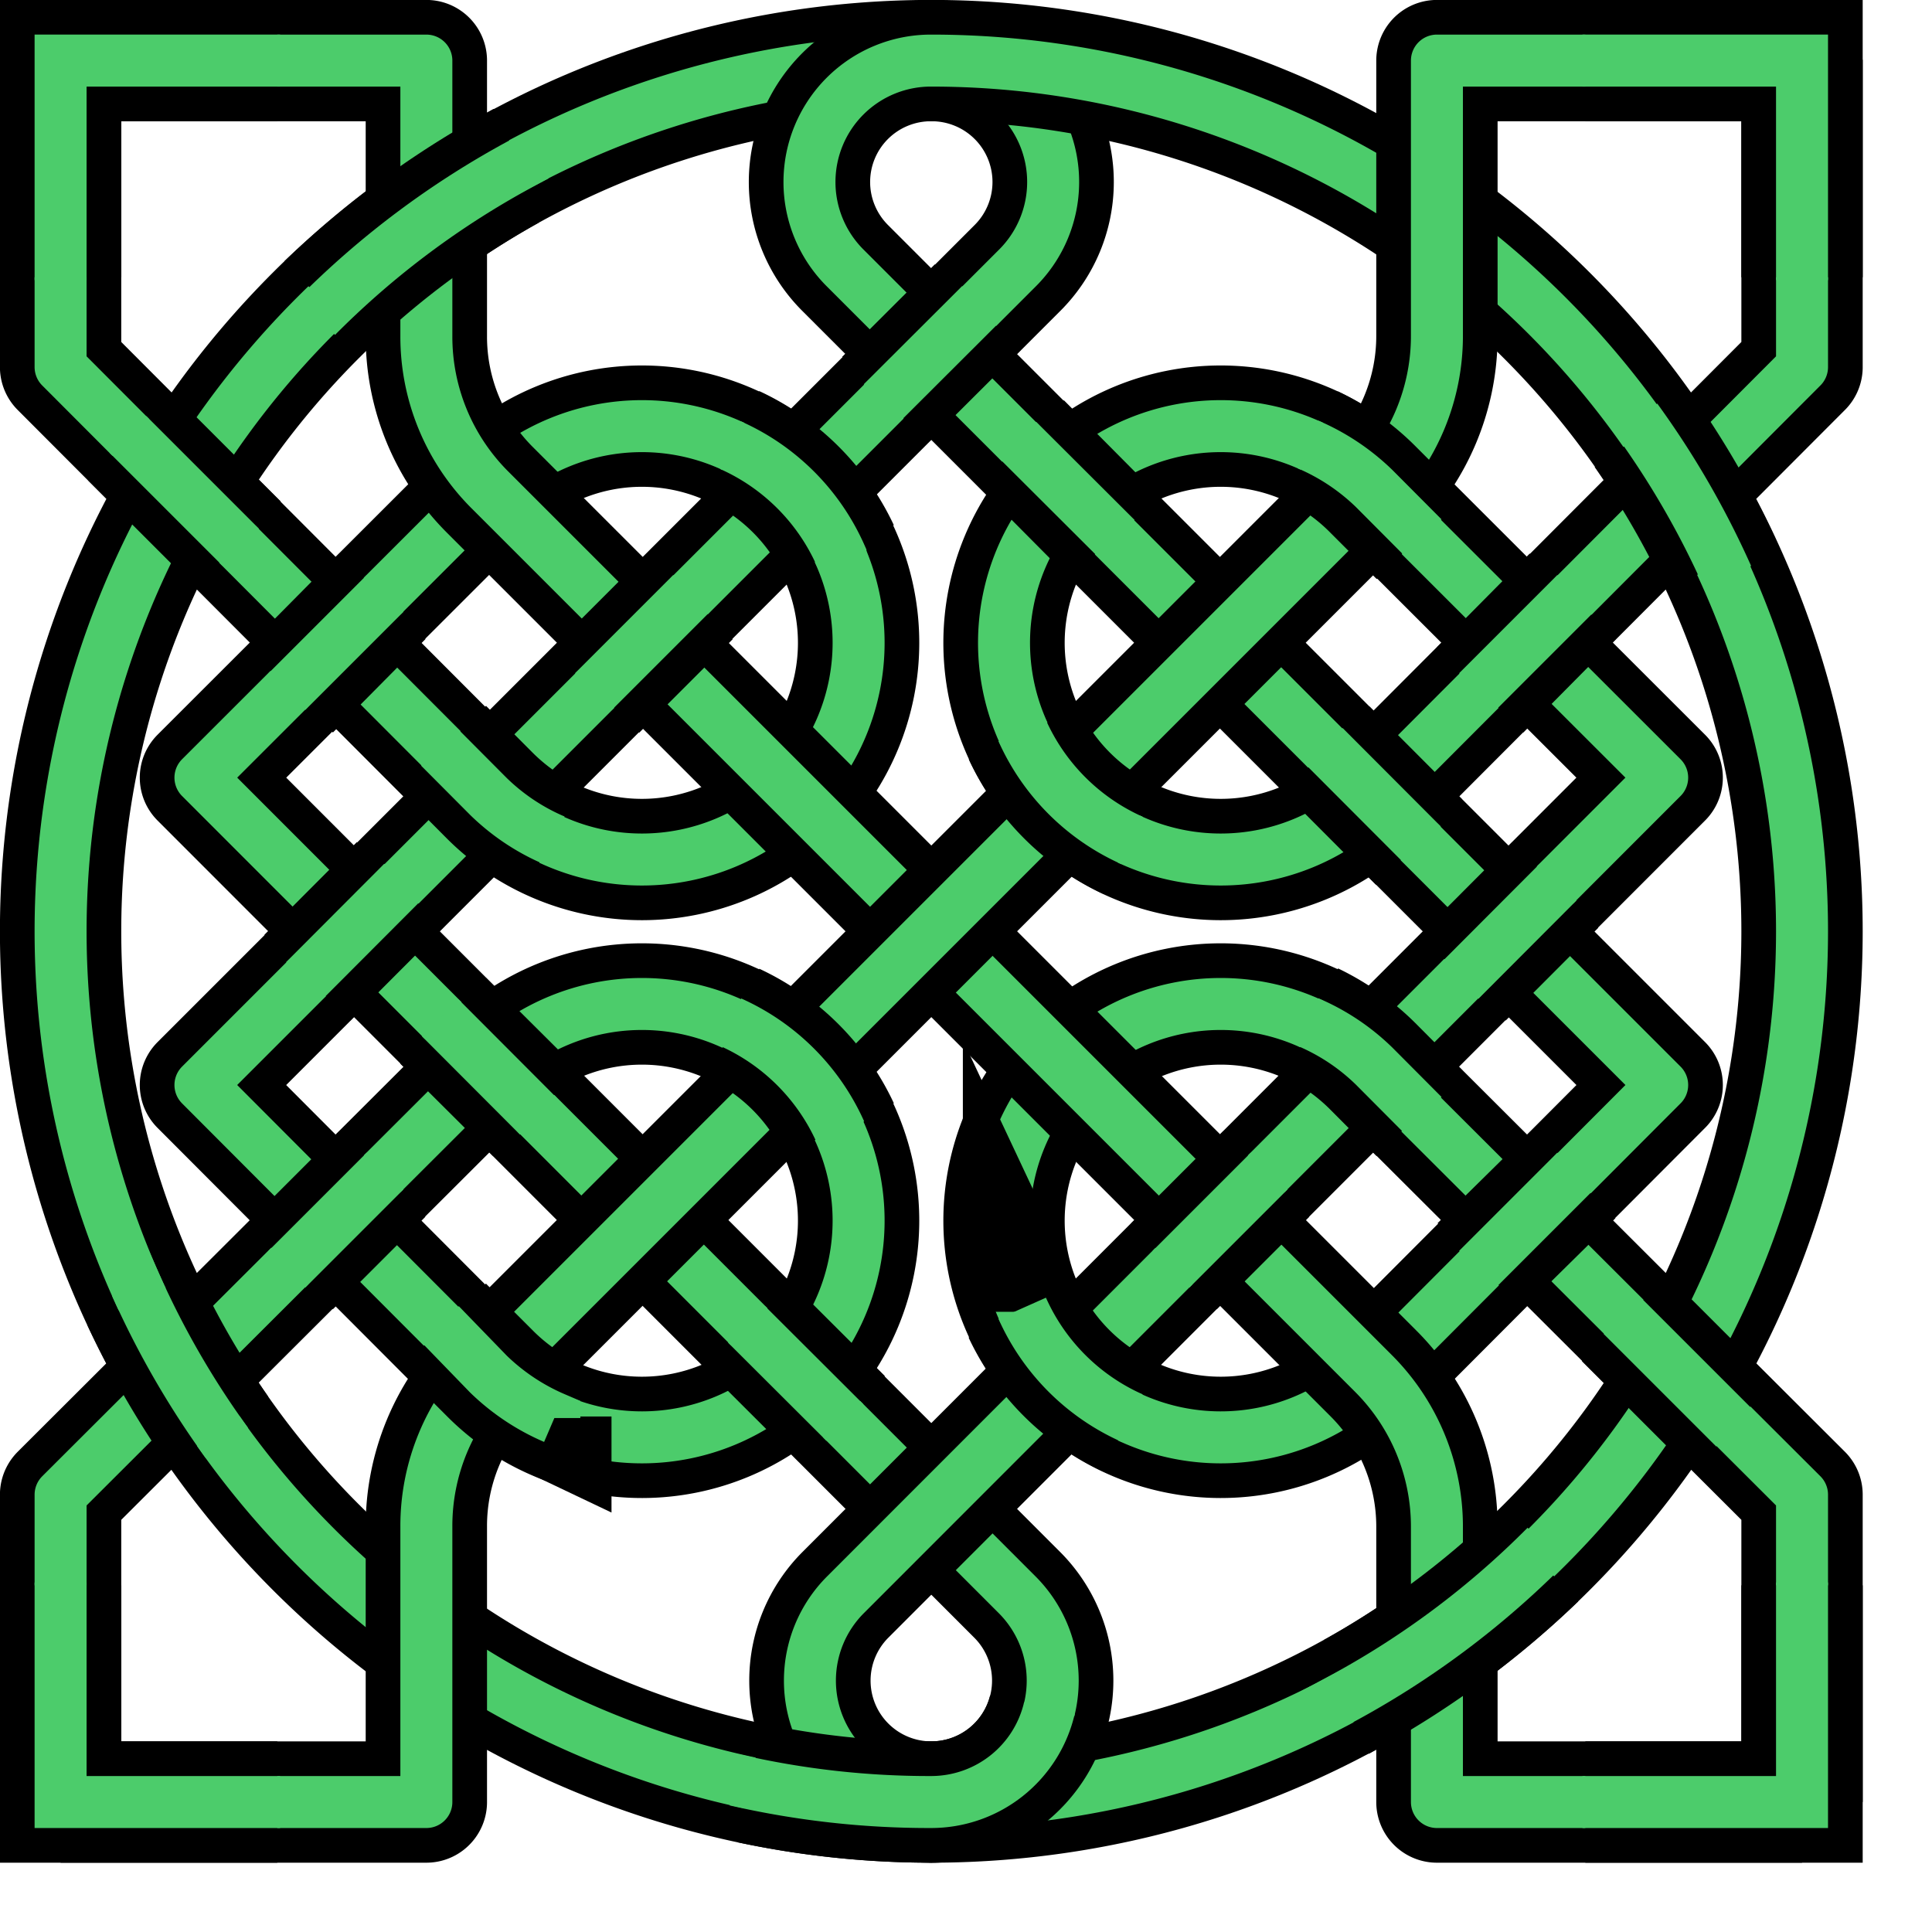 <svg height="88pt" viewBox="0 0 88 88" width="88pt" xmlns="http://www.w3.org/2000/svg"><g fill="none" transform="translate(-1.58 -1.58)"><g stroke-linejoin="round"><path d="m4.34 83.66v-14l19.52-19.48a9.87 9.87 0 1 1 0 14l-13.15-13.18 37.2-37.2a5.53 5.53 0 0 0 -3.91-9.46 39.66 39.66 0 0 0 0 79.32 5.53 5.53 0 0 0 3.91-9.44l-37.2-37.22 13.15-13.14a9.87 9.87 0 1 1 0 14l-19.52-19.56v-14" stroke="#000" stroke-width="5.526"/><path d="m4.34 83.66v-14l19.52-19.48a9.87 9.87 0 1 1 0 14l-13.15-13.18 37.2-37.2a5.53 5.53 0 0 0 -3.91-9.46 39.66 39.66 0 0 0 0 79.32 5.53 5.53 0 0 0 3.91-9.44l-37.2-37.22 13.15-13.14a9.87 9.87 0 1 1 0 14l-19.52-19.56v-14" stroke="#4ccc6b" stroke-width="2.368"/><path d="m83.66 83.66v-14l-19.52-19.48a9.87 9.87 0 1 0 0 14l13.15-13.18-37.2-37.2a5.53 5.53 0 0 1 3.91-9.46 39.66 39.66 0 0 1 0 79.32 5.53 5.53 0 0 1 -3.91-9.44l37.2-37.22-13.15-13.14a9.87 9.87 0 1 0 0 14l19.52-19.56v-14" stroke="#000" stroke-width="5.526"/><path d="m83.66 83.66v-14l-19.52-19.48a9.87 9.87 0 1 0 0 14l13.15-13.18-37.2-37.2a5.53 5.53 0 0 1 3.91-9.46 39.66 39.66 0 0 1 0 79.32 5.53 5.53 0 0 1 -3.91-9.44l37.2-37.22-13.15-13.14a9.87 9.87 0 1 0 0 14l19.52-19.56v-14" stroke="#4ccc6b" stroke-width="2.368"/><path d="m4.34 4.34h16.66v12.55a9.86 9.86 0 0 0 2.89 7l40.25 40.25a9.86 9.86 0 0 1 2.89 7v12.52h16.63" stroke="#000" stroke-width="5.526"/><path d="m4.34 4.34h16.66v12.55a9.86 9.86 0 0 0 2.89 7l40.25 40.25a9.86 9.86 0 0 1 2.89 7v12.52h16.63" stroke="#4ccc6b" stroke-width="2.368"/><path d="m4.34 83.66h16.66v-12.55a9.86 9.86 0 0 1 2.89-7l40.25-40.25a9.86 9.86 0 0 0 2.89-7v-12.52h16.63" stroke="#000" stroke-width="5.526"/><path d="m4.34 83.66h16.66v-12.55a9.86 9.86 0 0 1 2.89-7l40.25-40.25a9.86 9.86 0 0 0 2.89-7v-12.52h16.63" stroke="#4ccc6b" stroke-width="2.368"/></g><g stroke-miterlimit="10"><path d="m39.79 53a9.91 9.91 0 0 0 -4.79-4.79m13.21-13.21a9.91 9.91 0 0 0 4.79 4.79m-13.21-13.12a9.89 9.89 0 0 0 -4.79-4.77m13.2 39.43a9.89 9.89 0 0 0 4.8 4.77m-26.33-26.31a10.18 10.18 0 0 1 -2.81-2l-2.1-2.11m39.57 12.5a10.18 10.18 0 0 1 2.81 2l2.1 2.11m-39.57 13.81a9.94 9.94 0 0 1 -2.81-2l-2.1-2.1m39.57-40.1a9.94 9.94 0 0 1 2.81 2l2.1 2.1m13.7 1.27a39.64 39.64 0 0 0 -3.46-6m-68.42 39.49a39.64 39.64 0 0 0 3.46 6m13.25-57.45a40.49 40.49 0 0 0 -8.32 6.16m46.78 63.22a40.49 40.49 0 0 0 8.32-6.16m-22.19 6.94a5.52 5.52 0 0 1 -5.36 4.19 39.45 39.45 0 0 1 -8.25-.87m-7.01-49.79 4.26-4.26m26.26 26.31-4.21 4.21m-8.94-43.68-4.22 4.21m30.53 22.1-4.21 4.22m-48.42-4.22-4.21 4.22m57.64-17.37-4.22 4.26m-50-4.26-4.22 4.26m58.44 22.1-4.22 4.16m-50-4.21-4.21 4.21m33.29-37.5 4.21 4.24m9.71 9.71 4.21 4.22m-44.45 8.14 4.24 4.22m9.71 9.71 4.22 4.21m-27.52-39.84-4.87-4.87m68.05 40.13 4.87 4.87m3.2-52.29v-9.87h-9.87m-69.45 69.45v9.87h9.87m69.45-9.87v9.87h-9.87m-69.45-69.45v-9.87h9.87" stroke="#000" stroke-width="5.526"/><path d="m39.86 53.14a9.91 9.91 0 0 0 -5-5m13.28-13.28a9.91 9.91 0 0 0 5 5m-13.28-13a9.87 9.87 0 0 0 -5-5m13.28 39.31a9.87 9.87 0 0 0 5 5m-26.31-26.31a9.78 9.78 0 0 1 -3-2l-2.23-2.24m39.57 12.52a9.78 9.78 0 0 1 3 2l2.23 2.24m-39.57 13.79a9.93 9.93 0 0 1 -3-2l-2.2-2.27m39.54-40.07a9.93 9.93 0 0 1 3 2l2.23 2.24m13.86 1.77a39.77 39.77 0 0 0 -4.15-7.18m-68.34 39.47a39.77 39.77 0 0 0 4.15 7.18m13.46-58.31a39.58 39.58 0 0 0 -9.38 7m46.62 63a39.58 39.58 0 0 0 9.38-7m-22.62 7.38a5.53 5.53 0 0 1 -5.38 4.28 39.37 39.37 0 0 1 -8.92-1m-6.47-49.58 4.47-4.47m26.31 26.31-4.47 4.47m-8.68-43.94-4.48 4.47m30.79 21.84-4.47 4.48m-48.16-4.48-4.47 4.48m57.9-17.63-4.47 4.47m-49.76-4.47-4.47 4.47m58.7 21.84-4.47 4.47m-49.76-4.47-4.47 4.47m33.29-37.76 4.48 4.47m9.48 9.48 4.47 4.48m-44.74 7.88 4.47 4.48m9.48 9.48 4.48 4.47m-27.52-39.87-5.13-5.13m68.05 40.13 5.13 5.13m3.07-52.29v-10h-10m-69.32 69.32v10h10m69.32-10v10h-10m-69.32-69.32v-10h10" stroke="#4ccc6b" stroke-width="2.368"/></g></g></svg>